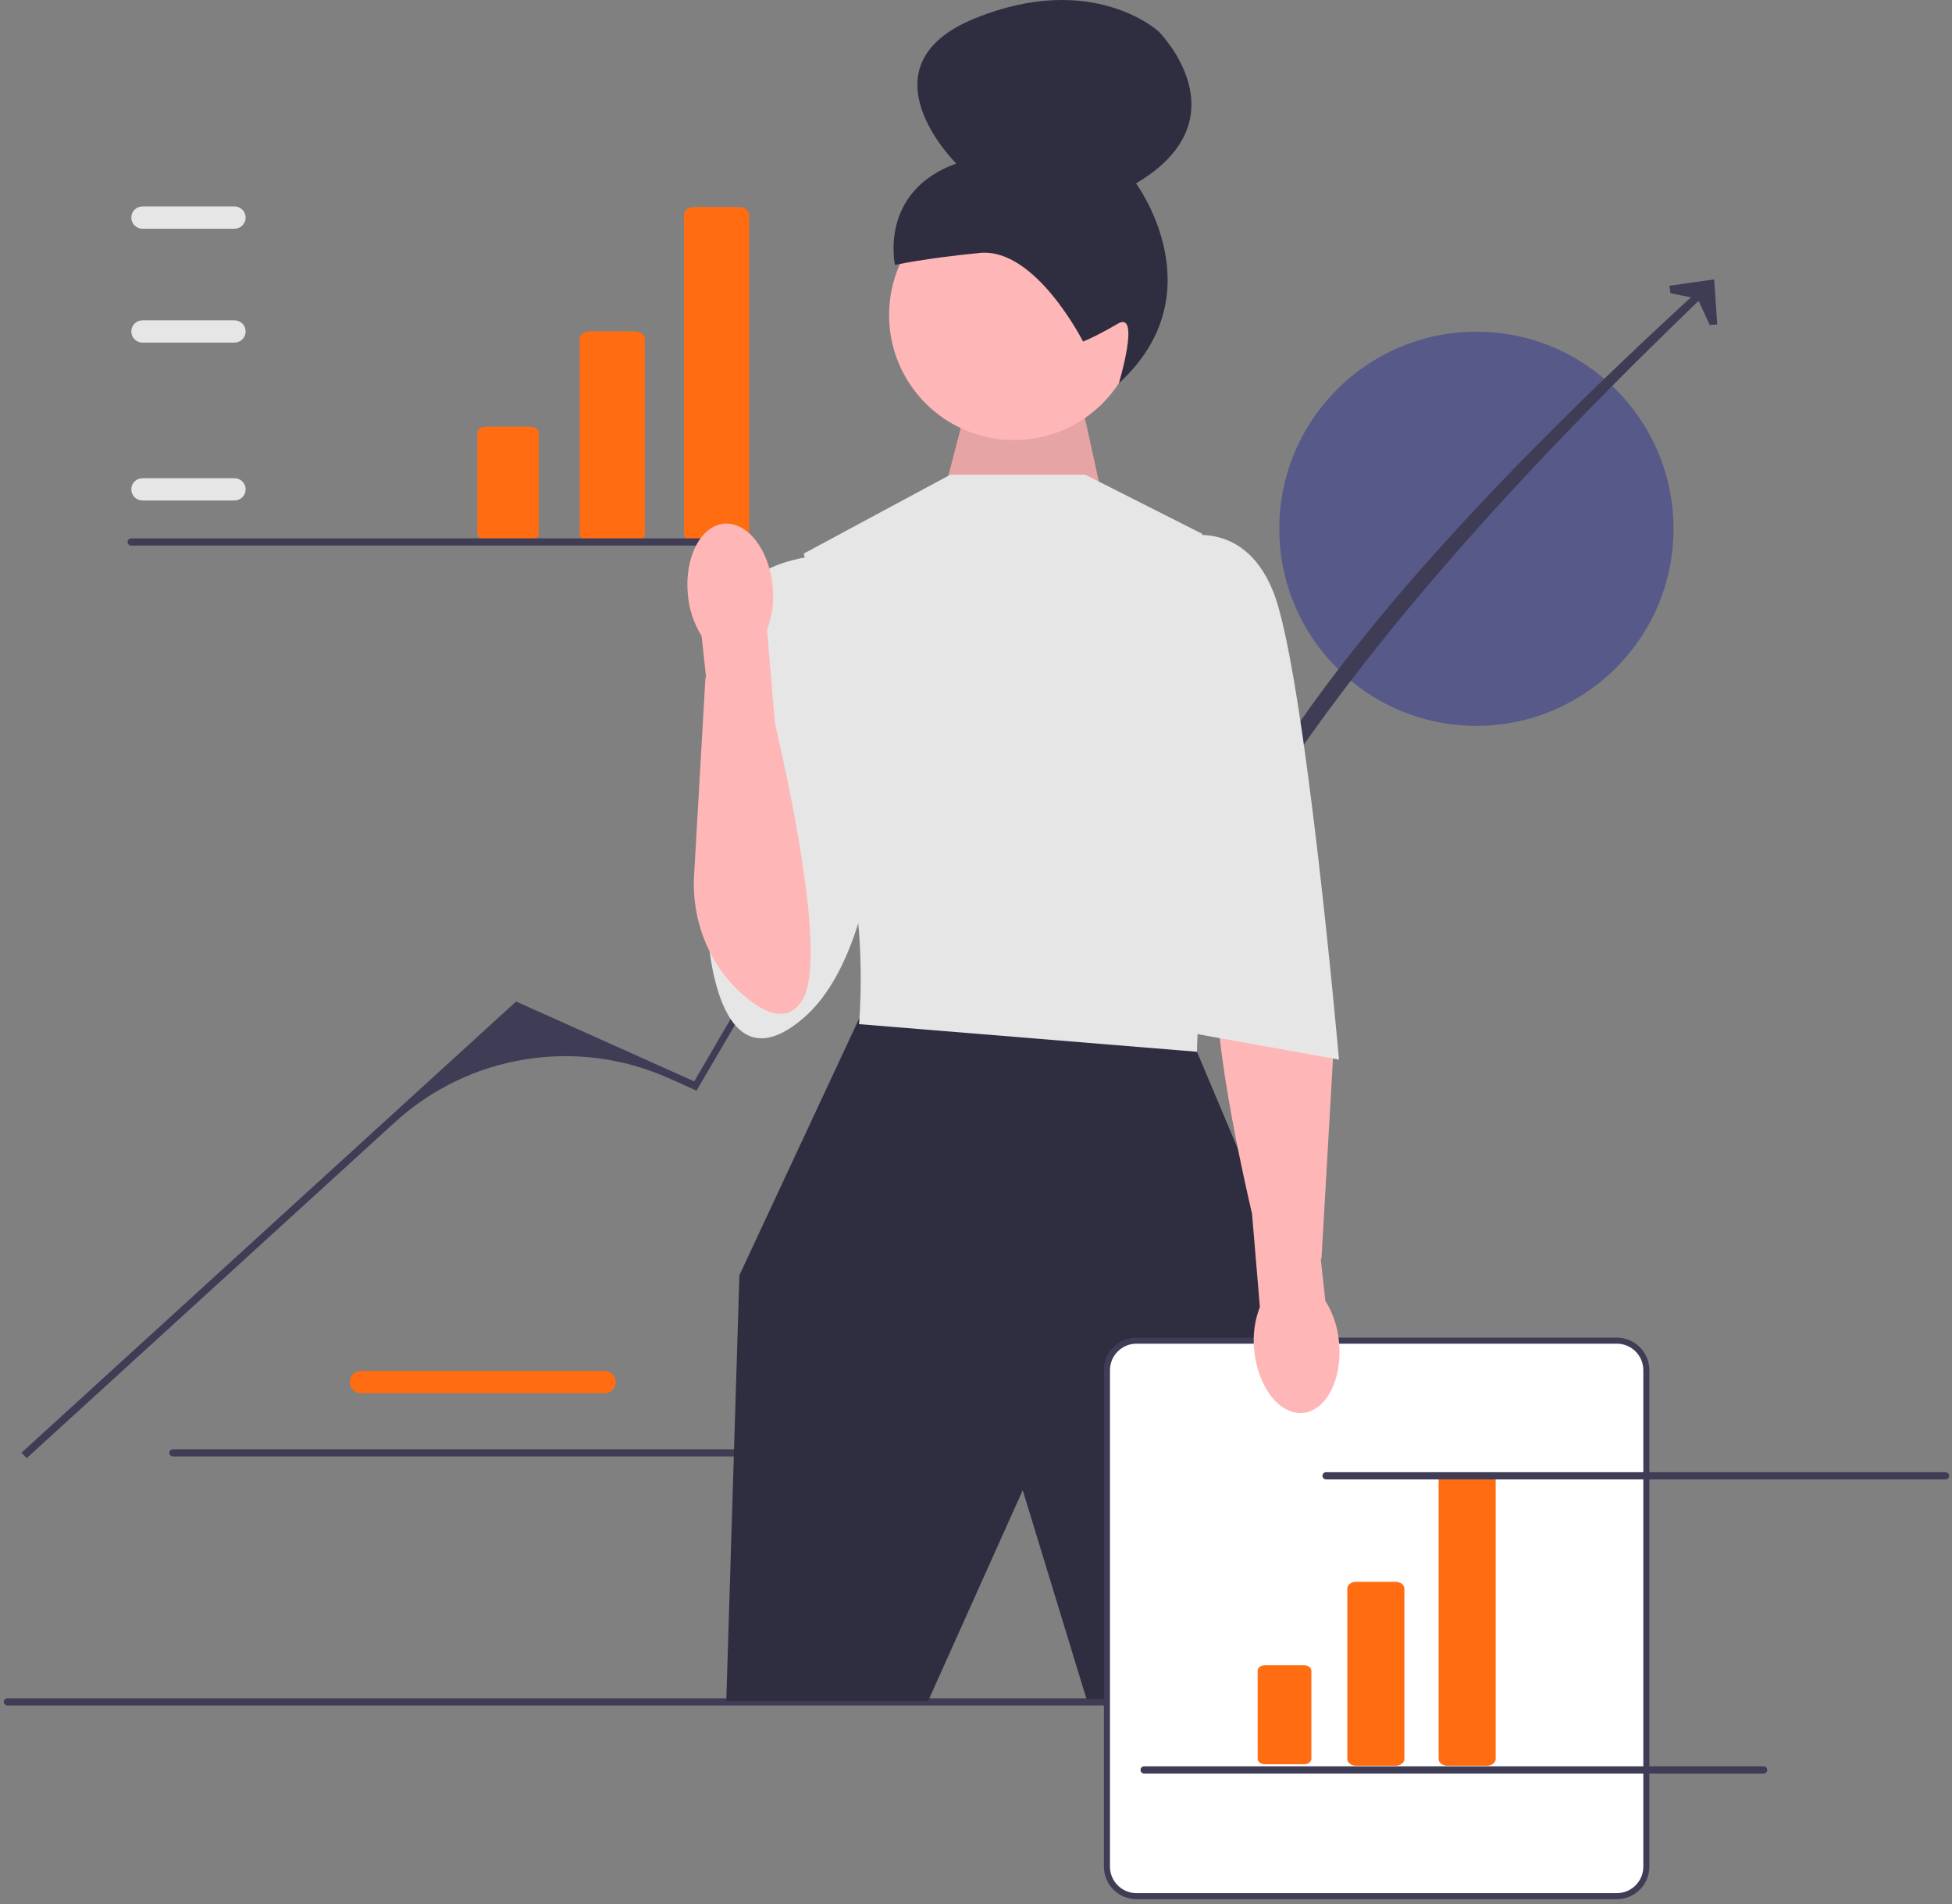 <svg width="246" height="240" viewBox="0 0 246 240" fill="none" xmlns="http://www.w3.org/2000/svg">
<rect x="0" y="0" width="246" height="240" fill="#808080" stroke="none"/>
<g clip-path="url(#clip0_1578_241)">
<path d="M76.189 175.612H45.478C44.704 175.612 44.074 174.982 44.074 174.208C44.074 173.434 44.704 172.804 45.478 172.804H76.189C76.963 172.804 77.593 173.434 77.593 174.208C77.593 174.982 76.963 175.612 76.189 175.612Z" fill="#FF6C11"/>
<path d="M21.336 183.128C21.336 183.38 21.538 183.583 21.791 183.583H99.865C100.118 183.583 100.32 183.38 100.32 183.128C100.32 182.876 100.118 182.673 99.865 182.673H21.791C21.538 182.673 21.336 182.876 21.336 183.128Z" fill="#3F3D56"/>
<path d="M186.064 91.494C199.784 91.494 210.905 80.372 210.905 66.653C210.905 52.933 199.784 41.811 186.064 41.811C172.345 41.811 161.223 52.933 161.223 66.653C161.223 80.372 172.345 91.494 186.064 91.494Z" fill="#575A89"/>
<path d="M0.473 214.518C0.473 214.771 0.675 214.973 0.927 214.973H200.534C200.786 214.973 200.989 214.771 200.989 214.518C200.989 214.266 200.786 214.064 200.534 214.064H0.927C0.675 214.064 0.473 214.266 0.473 214.518Z" fill="#3F3D56"/>
<path d="M3.357 183.806L2.719 183.106L65.038 126.24L87.49 136.305L111.735 94.727L131.655 85.125L150.111 115.885C160.076 90.089 185.065 63.1 215.009 35.718L215.745 36.314C187.661 63.202 163.632 90.212 149.996 117.534L132.924 88.999C132.118 87.65 130.423 87.13 128.999 87.793C118.111 92.859 109.028 101.129 102.967 111.496L87.78 137.473L84.313 135.919C72.718 130.721 59.145 132.9 49.759 141.464L3.357 183.806Z" fill="#3F3D56"/>
<path d="M216.414 40.895L215.468 40.961L213.942 37.652L210.523 36.958L210.391 36.019L216.025 35.218L216.414 40.895Z" fill="#3F3D56"/>
<path d="M119.211 61.141L122.561 48.262L135.611 47.635L139.516 65.387L119.211 61.141Z" fill="#FFB6B6"/>
<path opacity="0.1" d="M119.211 61.141L122.561 48.262L135.611 47.635L139.516 65.387L119.211 61.141Z" fill="black"/>
<path d="M127.799 55.469C136.498 55.469 143.551 48.417 143.551 39.717C143.551 31.018 136.498 23.966 127.799 23.966C119.099 23.966 112.047 31.018 112.047 39.717C112.047 48.417 119.099 55.469 127.799 55.469Z" fill="#FFB6B6"/>
<path d="M136.49 43.052C136.49 43.052 130.506 31.195 123.495 31.88C116.484 32.565 112.79 33.397 112.79 33.397C112.79 33.397 110.709 24.163 120.508 20.611C120.508 20.611 108.049 8.33 122.882 2.306C137.715 -3.718 146.014 3.965 146.014 3.965C146.014 3.965 156.994 14.925 143.166 23.118C143.166 23.118 153.434 36.929 141.002 48.313C141.002 48.313 143.782 39.101 140.881 40.8C137.98 42.498 136.49 43.052 136.49 43.052Z" fill="#2F2E41"/>
<path d="M110.416 126.275L108.321 128.283L93.184 160.74L91.527 214.425H116.959L128.889 187.839L136.928 214.168H159.795L165.096 166.373L150.846 132.572L110.416 126.275Z" fill="#2F2E41"/>
<path d="M136.759 59.832H119.775L101.301 69.773L105.609 88.994C105.609 88.994 104.615 100.593 106.934 109.209C109.254 117.825 108.26 129.092 108.26 129.092L150.843 132.572L152.169 93.468L151.506 67.288L136.759 59.832Z" fill="#E6E6E6"/>
<path d="M104.12 69.939C104.12 69.939 93.847 70.271 92.189 76.898C90.533 83.526 89.207 117.659 89.207 117.659C89.207 117.659 90.201 137.913 101.303 128.283C112.404 118.653 111.41 89.491 111.41 89.491L104.12 69.939Z" fill="#E6E6E6"/>
<path d="M203.762 239.01H143.222C141.172 239.01 139.504 237.342 139.504 235.291V172.707C139.504 170.656 141.172 168.988 143.222 168.988H203.762C205.813 168.988 207.481 170.656 207.481 172.707V235.291C207.481 237.342 205.813 239.01 203.762 239.01Z" fill="white"/>
<path d="M203.762 239.391H143.222C140.961 239.391 139.121 237.552 139.121 235.291V172.707C139.121 170.446 140.961 168.606 143.222 168.606H203.762C206.023 168.606 207.862 170.446 207.862 172.707V235.291C207.862 237.552 206.023 239.391 203.762 239.391ZM143.222 169.37C141.382 169.37 139.885 170.867 139.885 172.706V235.291C139.885 237.131 141.382 238.627 143.222 238.627H203.762C205.601 238.627 207.098 237.131 207.098 235.291V172.706C207.098 170.867 205.601 169.37 203.762 169.37H143.222Z" fill="#3F3D56"/>
<path d="M175.884 222.568H170.895C170.287 222.568 169.793 222.186 169.793 221.717V200.235C169.793 199.766 170.287 199.384 170.895 199.384H175.884C176.492 199.384 176.986 199.766 176.986 200.235V221.717C176.986 222.186 176.492 222.568 175.884 222.568Z" fill="#FF6C11"/>
<path d="M159.386 209.908C158.895 209.908 158.496 210.216 158.496 210.595V221.694C158.496 222.072 158.895 222.381 159.386 222.381H164.376C164.867 222.381 165.266 222.072 165.266 221.694V210.595C165.266 210.216 164.867 209.908 164.376 209.908H159.386Z" fill="#FF6C11"/>
<path d="M187.392 222.568H182.402C181.795 222.568 181.301 222.186 181.301 221.718V186.511C181.301 186.042 181.795 185.661 182.402 185.661H187.392C188 185.661 188.494 186.042 188.494 186.511V221.718C188.494 222.186 188 222.568 187.392 222.568Z" fill="#FF6C11"/>
<path d="M80.013 68.246H74.313C73.619 68.246 73.055 67.81 73.055 67.275V42.735C73.055 42.199 73.619 41.764 74.313 41.764H80.013C80.707 41.764 81.271 42.199 81.271 42.735V67.275C81.271 67.81 80.707 68.246 80.013 68.246Z" fill="#FF6C11"/>
<path d="M61.169 53.785C60.608 53.785 60.152 54.137 60.152 54.569V67.247C60.152 67.68 60.608 68.032 61.169 68.032H66.869C67.43 68.032 67.886 67.68 67.886 67.247V54.569C67.886 54.137 67.43 53.785 66.869 53.785H61.169Z" fill="#FF6C11"/>
<path d="M93.153 68.246H87.454C86.76 68.246 86.195 67.81 86.195 67.275V27.059C86.195 26.523 86.76 26.087 87.454 26.087H93.153C93.847 26.087 94.412 26.523 94.412 27.059V67.275C94.412 67.81 93.847 68.246 93.153 68.246Z" fill="#FF6C11"/>
<path d="M164.212 178.094C167.164 177.811 169.197 173.822 168.753 169.182C168.601 167.326 168.007 165.533 167.02 163.954L166.451 158.702L166.538 158.676L167.968 133.774C168.301 127.984 166.009 122.294 161.593 118.535C158.966 116.298 156.164 115.166 154.362 117.992C151.372 122.681 155.245 142.01 157.788 152.999L158.774 164.743C158.104 166.481 157.861 168.355 158.064 170.207C158.507 174.845 161.26 178.377 164.212 178.094Z" fill="#FFB6B6"/>
<path d="M147.867 67.951C147.867 67.951 156.483 64.637 160.46 74.579C164.437 84.52 168.745 133.566 168.745 133.566L148.53 129.921L147.867 67.951Z" fill="#E6E6E6"/>
<path d="M29.553 63.088H17.951C17.177 63.088 16.547 62.458 16.547 61.684C16.547 60.91 17.177 60.28 17.951 60.28H29.553C30.327 60.28 30.957 60.91 30.957 61.684C30.957 62.458 30.327 63.088 29.553 63.088Z" fill="#E6E6E6"/>
<path d="M29.553 43.185H17.951C17.177 43.185 16.547 42.555 16.547 41.781C16.547 41.006 17.177 40.377 17.951 40.377H29.553C30.327 40.377 30.957 41.006 30.957 41.781C30.957 42.555 30.327 43.185 29.553 43.185Z" fill="#E6E6E6"/>
<path d="M29.553 28.831H17.951C17.177 28.831 16.547 28.201 16.547 27.427C16.547 26.653 17.177 26.023 17.951 26.023H29.553C30.327 26.023 30.957 26.653 30.957 27.427C30.957 28.201 30.327 28.831 29.553 28.831Z" fill="#E6E6E6"/>
<path d="M16.082 68.315C16.082 68.568 16.285 68.77 16.537 68.77H94.612C94.864 68.77 95.066 68.568 95.066 68.315C95.066 68.063 94.864 67.861 94.612 67.861H16.537C16.285 67.861 16.082 68.063 16.082 68.315Z" fill="#3F3D56"/>
<path d="M166.66 186.025C166.66 186.278 166.863 186.48 167.115 186.48H245.19C245.442 186.48 245.644 186.278 245.644 186.025C245.644 185.773 245.442 185.571 245.19 185.571H167.115C166.863 185.571 166.66 185.773 166.66 186.025Z" fill="#3F3D56"/>
<path d="M143.73 223.096C143.73 223.349 143.933 223.551 144.185 223.551H222.26C222.512 223.551 222.715 223.349 222.715 223.096C222.715 222.844 222.512 222.642 222.26 222.642H144.185C143.933 222.642 143.73 222.844 143.73 223.096Z" fill="#3F3D56"/>
<path d="M91.227 66.016C88.275 66.299 86.242 70.288 86.686 74.929C86.838 76.785 87.432 78.577 88.419 80.157L88.988 85.409L88.901 85.435L87.471 110.337C87.138 116.127 89.43 121.816 93.846 125.576C96.473 127.812 99.275 128.945 101.077 126.119C104.067 121.43 100.194 102.1 97.651 91.111L96.665 79.367C97.334 77.629 97.578 75.756 97.375 73.904C96.932 69.265 94.179 65.734 91.227 66.016Z" fill="#FFB6B6"/>
</g>
<defs>
<clipPath id="clip0_1578_241">
<rect width="245.171" height="239.392" fill="white" transform="translate(0.473)"/>
</clipPath>
</defs>
</svg>
